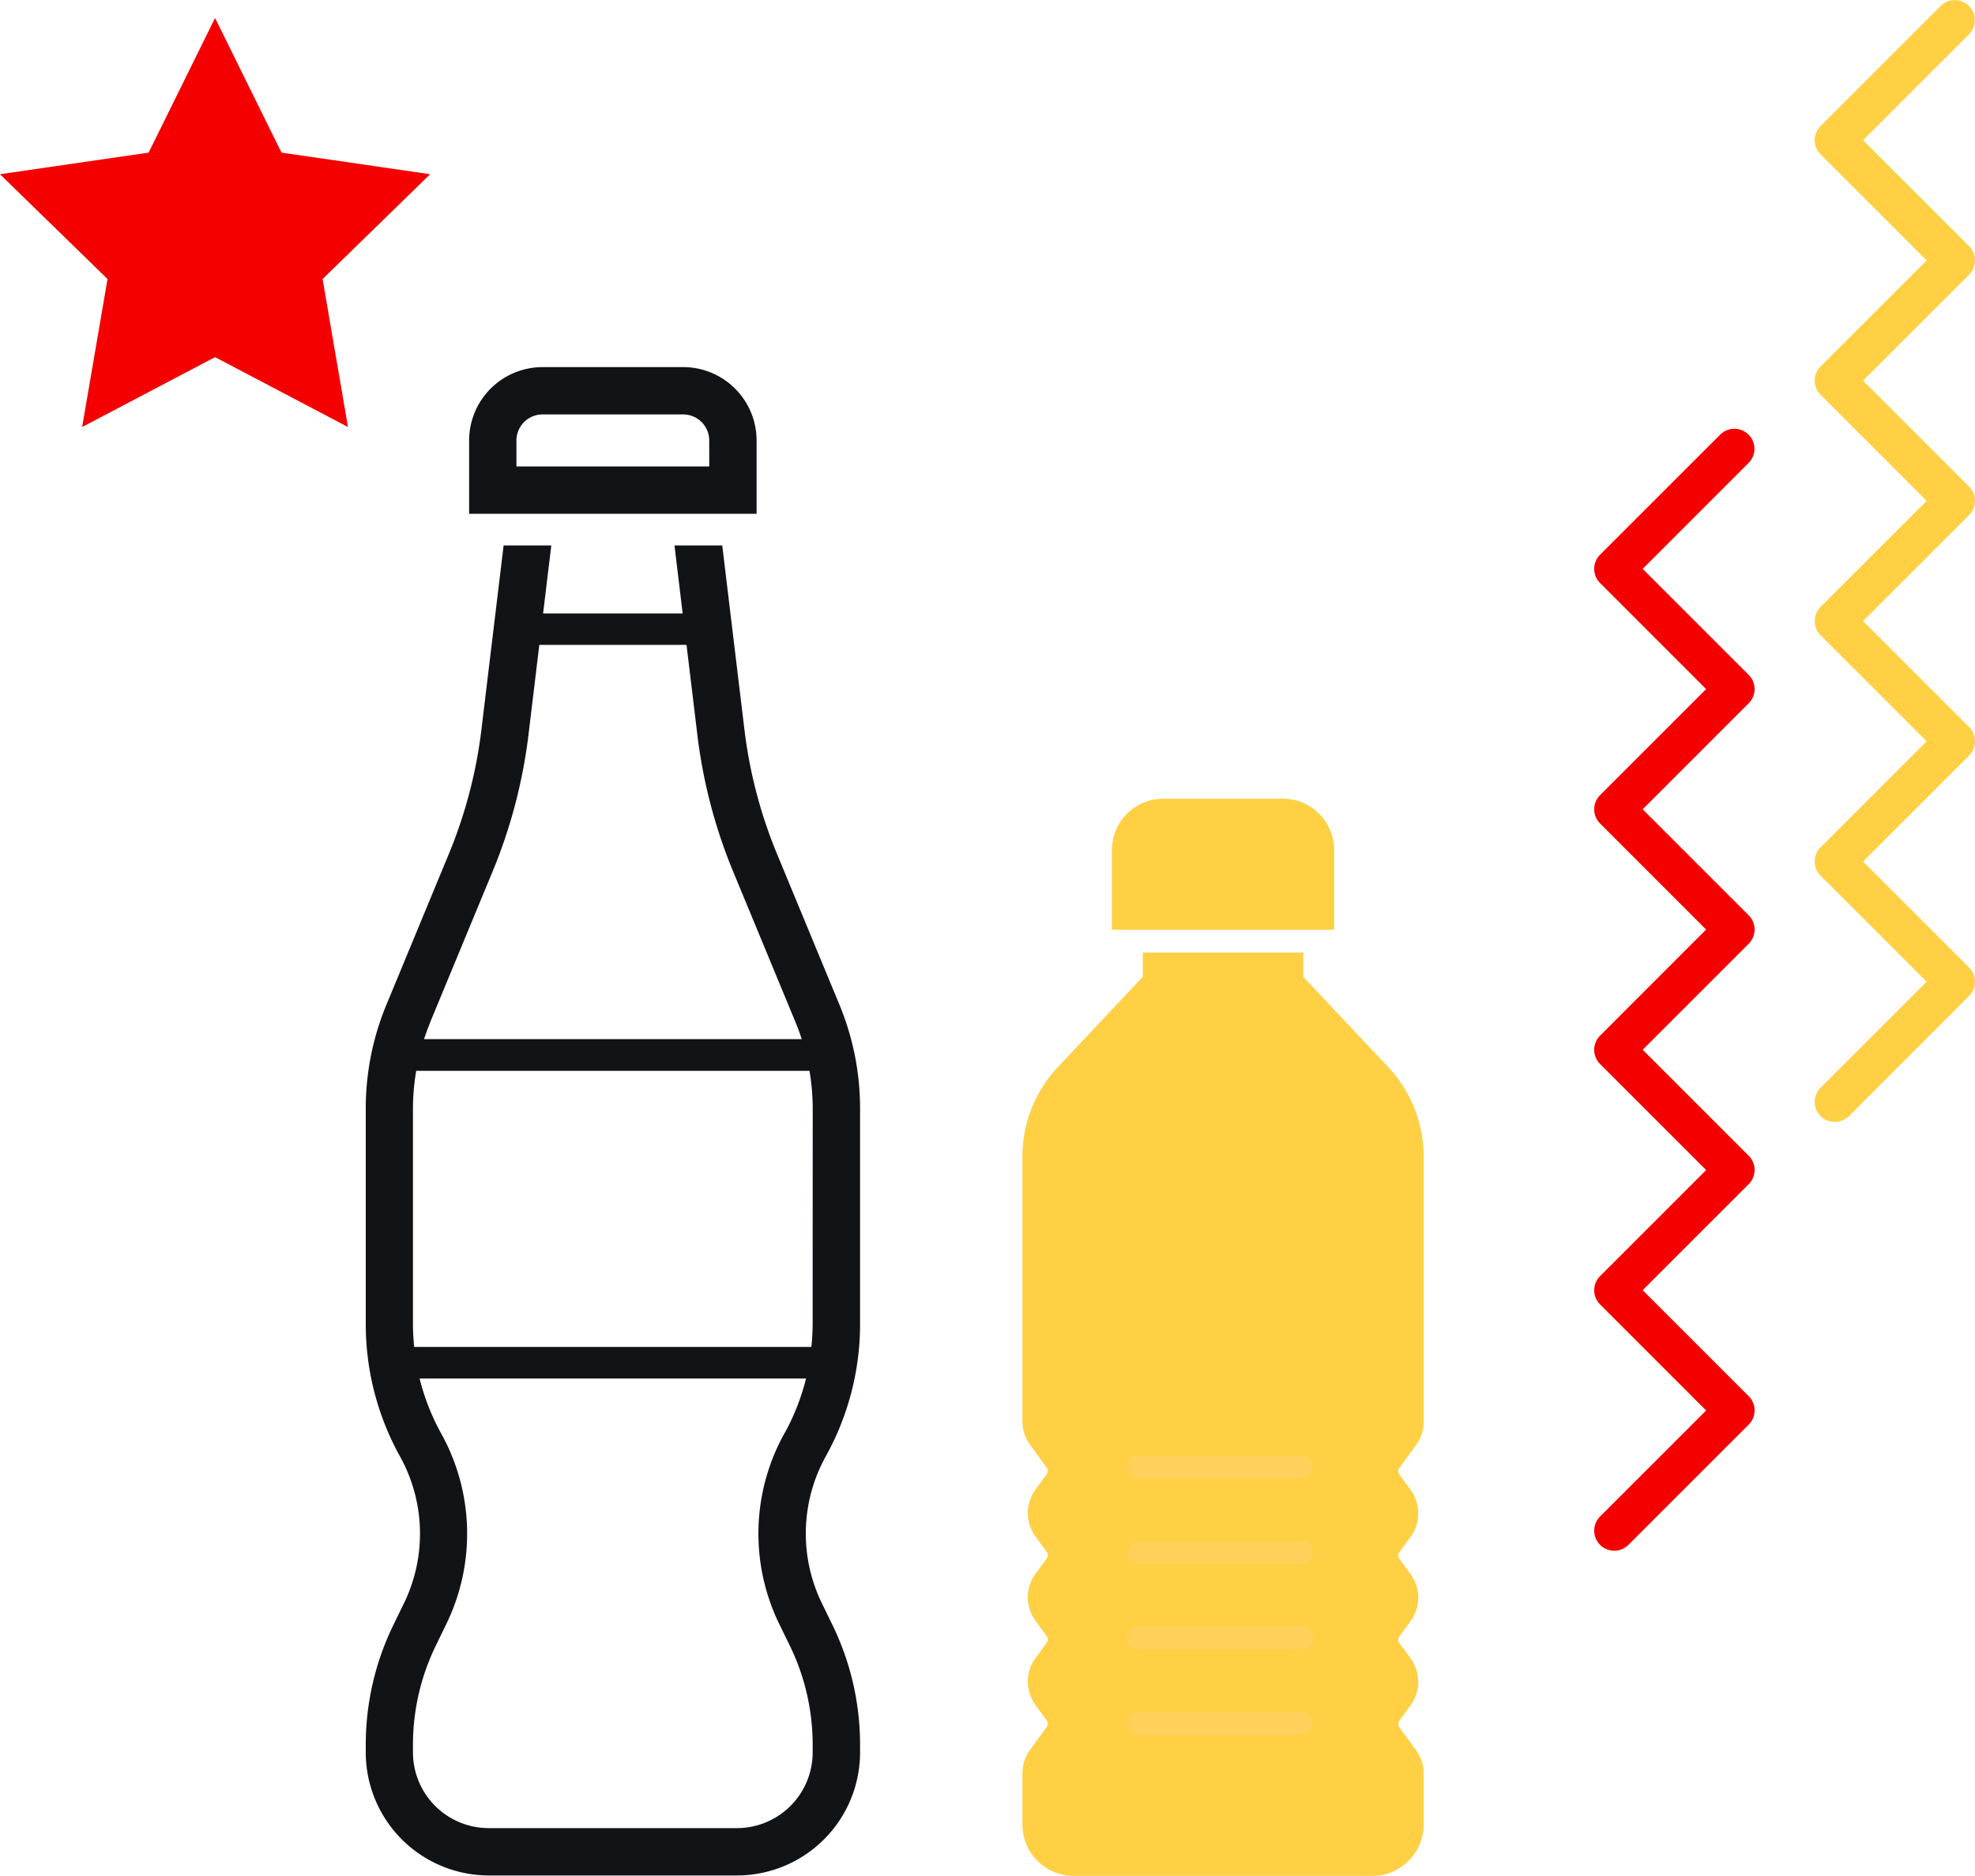 <svg xmlns="http://www.w3.org/2000/svg" width="103.316" height="98.146" viewBox="0 0 103.316 98.146">
  <g id="ic_portafolio_prioritario" transform="translate(-0.091 -8.07)">
    <g id="Grupo_8075" data-name="Grupo 8075" transform="translate(53.575 49.858)">
      <path id="Trazado_7755" data-name="Trazado 7755" d="M41.148,38.791H39.358V40.06l-4.435,4.714a6.837,6.837,0,0,0-1.862,4.7V63.32a2.076,2.076,0,0,0,.4,1.228l.868,1.191a.3.3,0,0,1,0,.35l-.584.8a2.079,2.079,0,0,0,0,2.456l.584.8a.3.3,0,0,1,0,.352l-.584.8a2.081,2.081,0,0,0,0,2.458l.584.8a.3.3,0,0,1,0,.35l-.584.8a2.079,2.079,0,0,0,0,2.456l.584.8a.3.3,0,0,1,0,.35l-.868,1.191a2.073,2.073,0,0,0-.4,1.228v2.675A2.686,2.686,0,0,0,35.744,87.1H51.366a2.686,2.686,0,0,0,2.683-2.683V81.744a2.073,2.073,0,0,0-.4-1.228l-.866-1.191a.292.292,0,0,1,0-.35l.584-.8a2.084,2.084,0,0,0,0-2.456l-.584-.8a.292.292,0,0,1,0-.35l.584-.8a2.086,2.086,0,0,0,0-2.458l-.584-.8a.294.294,0,0,1,0-.352l.584-.8a2.084,2.084,0,0,0,0-2.456l-.584-.8a.292.292,0,0,1,0-.35l.866-1.191a2.076,2.076,0,0,0,.4-1.228V49.473a6.836,6.836,0,0,0-1.862-4.7L47.752,40.06V38.791h-6.6Z" transform="translate(-33.061 -30.743)" fill="#ffd044"/>
      <path id="Trazado_7756" data-name="Trazado 7756" d="M47.573,36.513A2.686,2.686,0,0,0,44.89,33.83H38.628a2.686,2.686,0,0,0-2.681,2.683v4.172H47.573Z" transform="translate(-31.265 -33.83)" fill="#ffd044"/>
      <path id="Trazado_7757" data-name="Trazado 7757" d="M45.648,55.018H37a.6.6,0,0,0,0,1.192h8.646a.6.6,0,0,0,0-1.192Z" transform="translate(-30.98 -20.647)" fill="#ffd15b"/>
      <path id="Trazado_7758" data-name="Trazado 7758" d="M45.648,57.775H37a.6.6,0,0,0,0,1.192h8.646a.6.6,0,0,0,0-1.192Z" transform="translate(-30.98 -18.931)" fill="#ffd15b"/>
      <path id="Trazado_7759" data-name="Trazado 7759" d="M45.648,60.531H37a.6.6,0,0,0,0,1.194h8.646a.6.6,0,0,0,0-1.194Z" transform="translate(-30.98 -17.217)" fill="#ffd15b"/>
      <path id="Trazado_7760" data-name="Trazado 7760" d="M45.648,63.288H37a.6.6,0,0,0,0,1.192h8.646a.6.6,0,0,0,0-1.192Z" transform="translate(-30.98 -15.501)" fill="#ffd15b"/>
    </g>
    <path id="Trazado_7761" data-name="Trazado 7761" d="M52.548,80.6a1.048,1.048,0,0,1-.741-1.789l5.548-5.548-5.548-5.548a1.05,1.05,0,0,1,0-1.483l5.548-5.548-5.548-5.548a1.05,1.05,0,0,1,0-1.483L57.355,48.1l-5.548-5.548a1.05,1.05,0,0,1,0-1.483l5.548-5.548-5.548-5.55a1.048,1.048,0,0,1,0-1.481L58.1,22.2a1.048,1.048,0,0,1,1.483,1.481l-5.548,5.55,5.548,5.548a1.048,1.048,0,0,1,0,1.481l-5.548,5.55,5.548,5.548a1.05,1.05,0,0,1,0,1.483l-5.548,5.548,5.548,5.548a1.05,1.05,0,0,1,0,1.483l-5.548,5.548,5.548,5.548a1.05,1.05,0,0,1,0,1.483l-6.289,6.289A1.047,1.047,0,0,1,52.548,80.6Z" transform="translate(31.987 8.602)" fill="#f40000"/>
    <path id="Trazado_7762" data-name="Trazado 7762" d="M59.658,66.769a1.048,1.048,0,0,1-.741-1.789l5.55-5.548-5.55-5.548a1.05,1.05,0,0,1,0-1.483l5.55-5.548-5.55-5.548a1.05,1.05,0,0,1,0-1.483l5.55-5.548-5.55-5.548a1.05,1.05,0,0,1,0-1.483l5.55-5.548-5.55-5.548a1.05,1.05,0,0,1,0-1.483l6.291-6.289a1.048,1.048,0,0,1,1.481,1.483l-5.548,5.548,5.548,5.548a1.047,1.047,0,0,1,0,1.483l-5.548,5.548,5.548,5.548a1.047,1.047,0,0,1,0,1.483l-5.548,5.548,5.548,5.548a1.047,1.047,0,0,1,0,1.483l-5.548,5.548,5.548,5.548a1.047,1.047,0,0,1,0,1.483L60.4,66.463A1.044,1.044,0,0,1,59.658,66.769Z" transform="translate(36.411)" fill="#ffd044"/>
    <g id="Grupo_8076" data-name="Grupo 8076" transform="translate(19.217 27.277)">
      <path id="Trazado_7763" data-name="Trazado 7763" d="M30.257,23.747A3.841,3.841,0,0,0,26.42,19.91H19.056a3.841,3.841,0,0,0-3.837,3.837v3.838H30.257ZM27.78,25.108H17.694V23.747a1.364,1.364,0,0,1,1.361-1.361H26.42a1.362,1.362,0,0,1,1.359,1.361Z" transform="translate(-9.804 -19.91)" fill="#111416"/>
      <path id="Trazado_7764" data-name="Trazado 7764" d="M37.747,66.413V55.133a14.169,14.169,0,0,0-1.08-5.442l-3.27-7.9a24.727,24.727,0,0,1-1.7-6.5l-1.16-9.626H28.038l.428,3.556h-7.3l.428-3.556H19.1l-1.16,9.626a24.71,24.71,0,0,1-1.7,6.5l-3.27,7.9a14.176,14.176,0,0,0-1.082,5.442V66.413a14.269,14.269,0,0,0,1.791,6.912,8.32,8.32,0,0,1,.206,7.686l-.555,1.139a14.313,14.313,0,0,0-1.442,6.239v.423a6.444,6.444,0,0,0,6.437,6.437H31.312a6.443,6.443,0,0,0,6.435-6.437v-.423a14.311,14.311,0,0,0-1.441-6.239l-.555-1.139a8.33,8.33,0,0,1,.2-7.686A14.251,14.251,0,0,0,37.747,66.413Zm-22.5-15.776,3.27-7.9A27.287,27.287,0,0,0,20.4,35.581l.568-4.716h7.7l.568,4.716a27.241,27.241,0,0,0,1.874,7.152l3.27,7.9c.118.284.221.571.316.861H14.937C15.031,51.209,15.134,50.922,15.252,50.637Zm18.54,21.486a10.8,10.8,0,0,0-.266,9.975l.555,1.137a11.824,11.824,0,0,1,1.191,5.154v.423a3.964,3.964,0,0,1-3.96,3.96H18.318a3.964,3.964,0,0,1-3.96-3.96v-.423a11.824,11.824,0,0,1,1.191-5.154L16.1,82.1a10.8,10.8,0,0,0-.266-9.975,11.814,11.814,0,0,1-1.129-2.876H34.921A11.814,11.814,0,0,1,33.792,72.123Zm1.479-5.71a11.537,11.537,0,0,1-.067,1.184H14.423c-.039-.393-.065-.788-.065-1.184V55.133a11.863,11.863,0,0,1,.17-1.982H35.1a11.863,11.863,0,0,1,.17,1.982Z" transform="translate(-11.881 -16.334)" fill="#111416"/>
    </g>
    <path id="Trazado_7765" data-name="Trazado 7765" d="M11.341,26.394,4.388,30.05l1.328-7.742L.091,16.824l7.774-1.13L11.341,8.65l3.476,7.044,7.774,1.13-5.625,5.484,1.328,7.742Z" transform="translate(0 0.361)" fill="#f40000"/>
  </g>
</svg>
